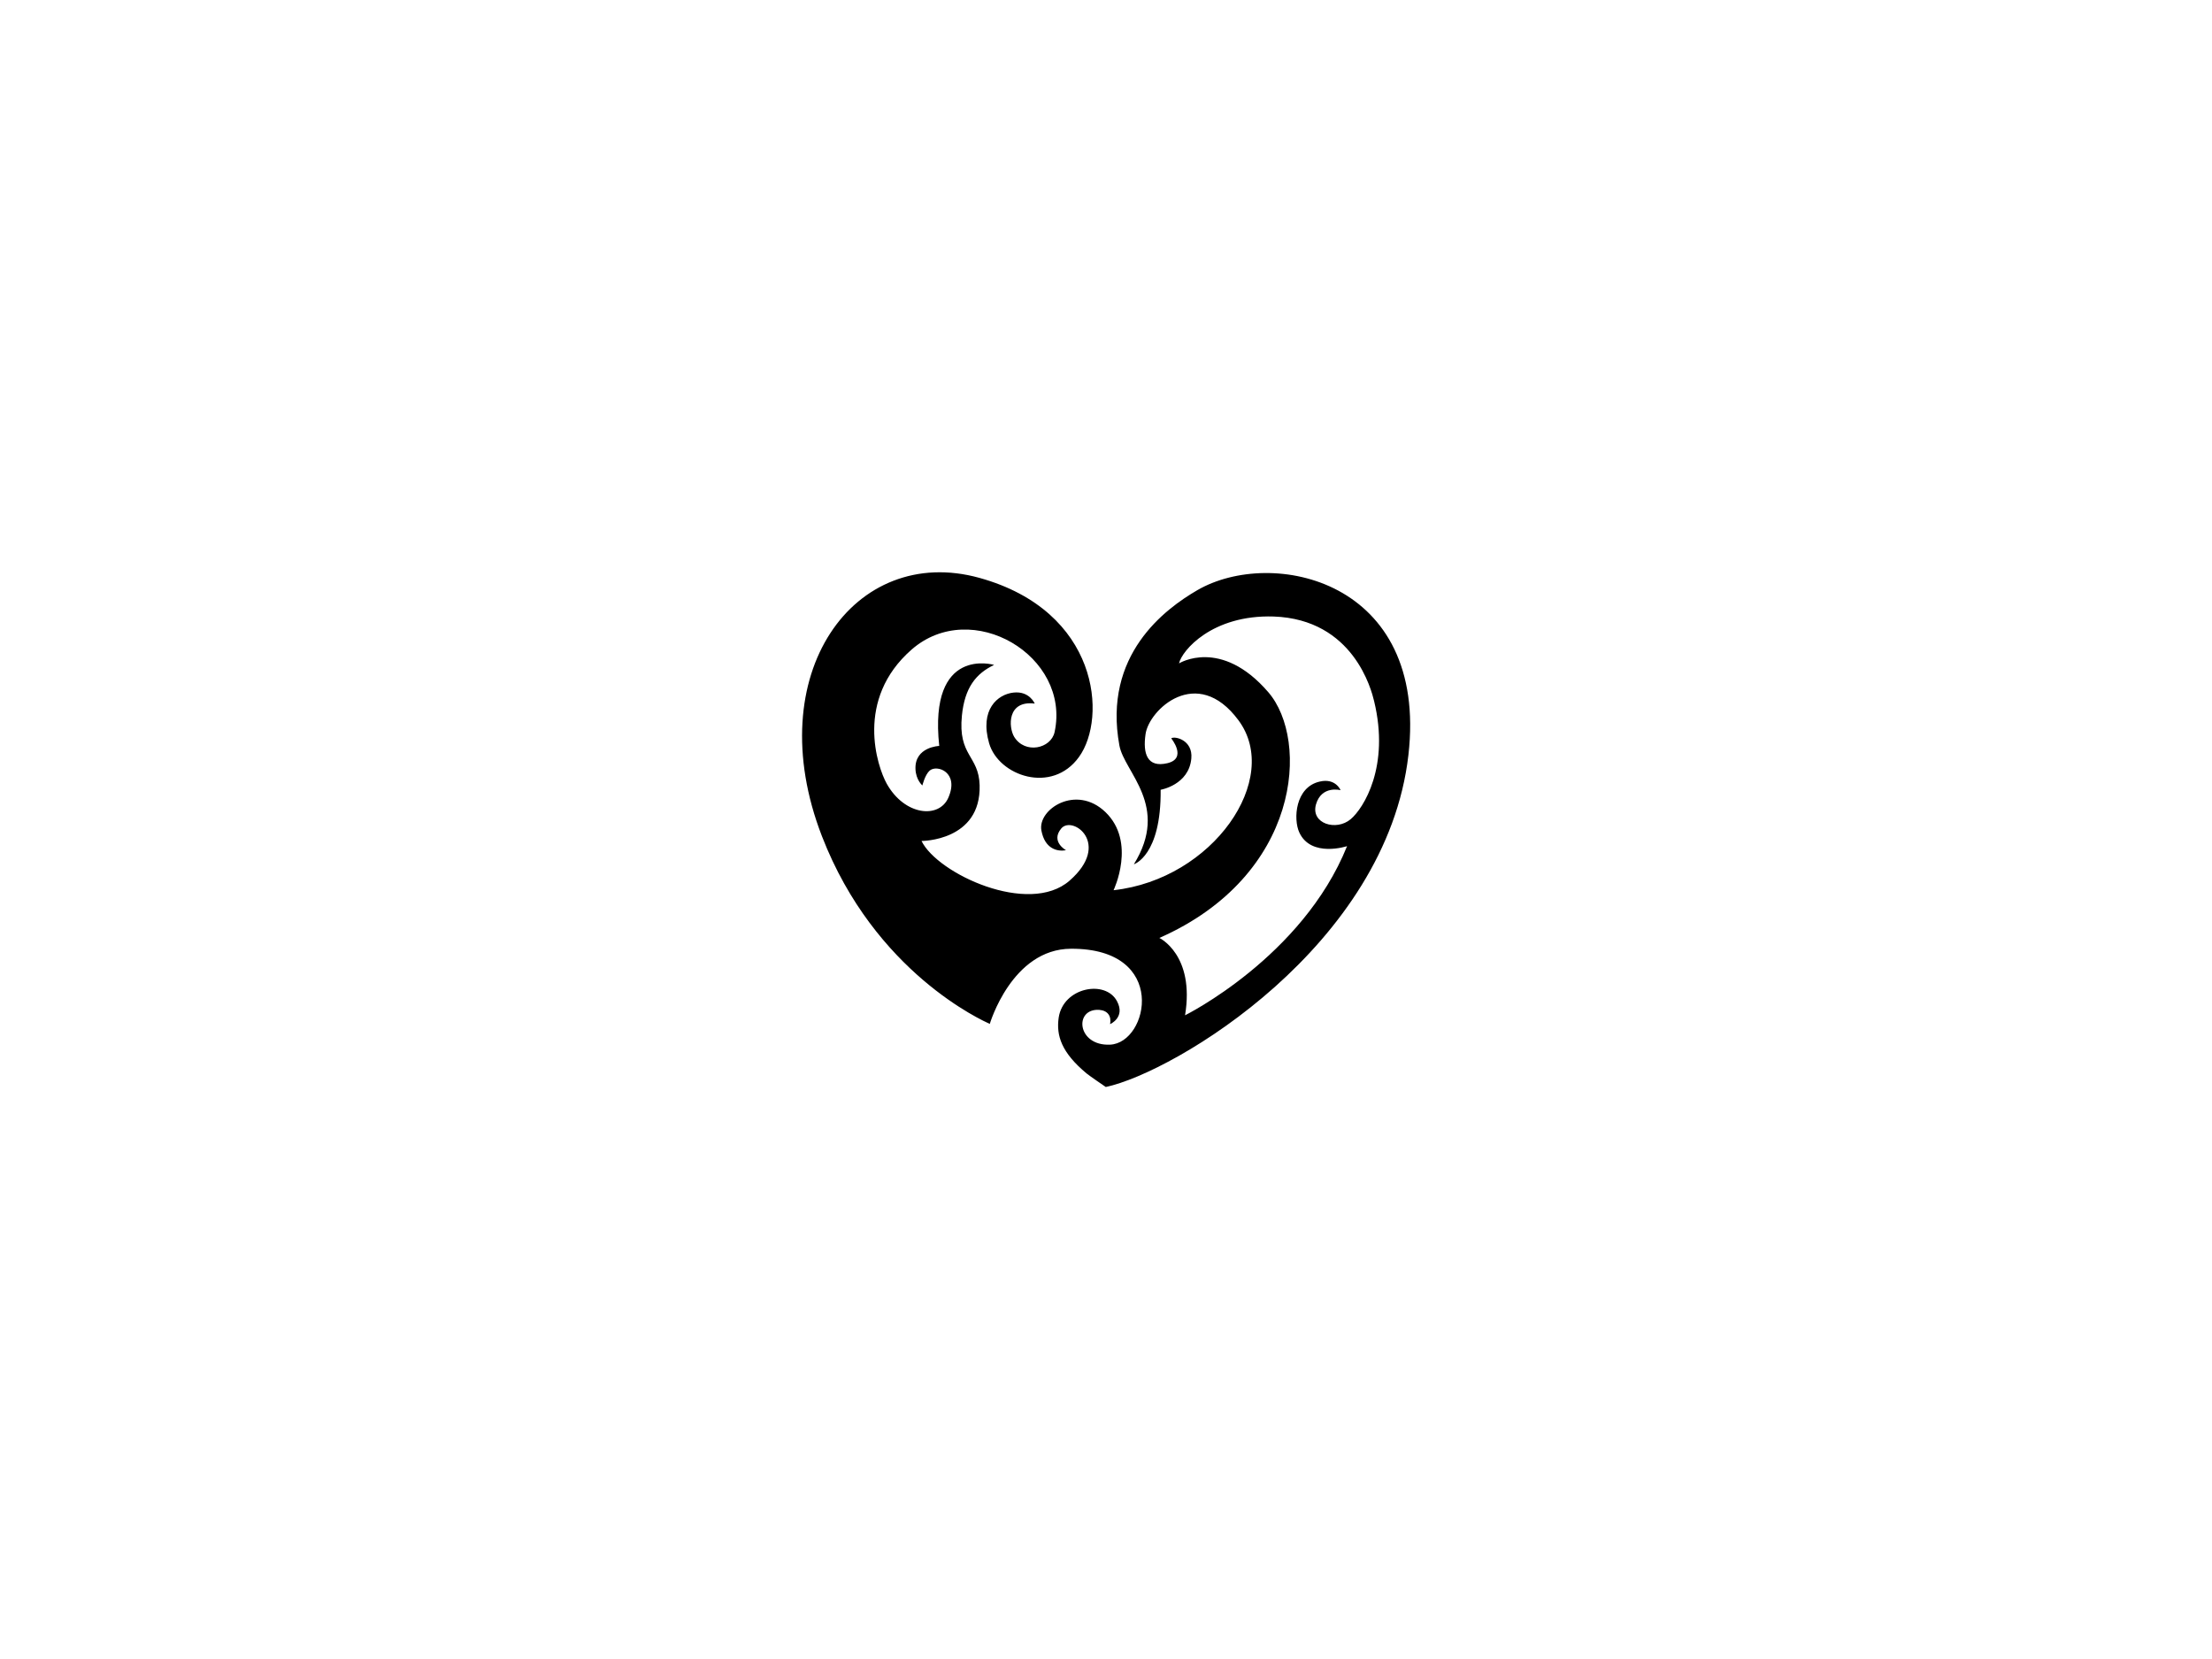 <svg xmlns="http://www.w3.org/2000/svg" xmlns:xlink="http://www.w3.org/1999/xlink" x="0px" y="0px" viewBox="0 0 1024 768" >
	<path class="layout" data-layout="5" d="M380.5,387.1c24.5,63.3,74.7,85.5,77.7,86.9c0,0,10.2-34.7,37.6-34.8c45.3-0.2,35.9,43.6,18.1,44.4
		c-15.4,0.7-16.8-16.9-5-16.1c3.9,0.3,5.7,2.9,5,6.6c0,0,7.2-3.1,3.2-10.6c-5.3-10.1-24.9-6.5-27,7.6c-1.2,8.3,1.3,16.2,13,25.9
		c1.2,1,8.8,6.2,8.8,6.2c32-6.8,130-65.5,140.1-153.7c9.3-81.1-63.2-96.3-97.7-76.3c-15,8.7-43.8,30-36.1,71.9
		c2.3,12.5,23.5,27.9,6.7,55c0,0,12.7-3.9,12.4-34.5c0,0,13.1-2.2,14.2-14.5c0.8-8.6-7.8-10.5-9.3-9.3c0,0,7.6,9.3-1.8,11.5
		c-9.3,2.2-11.4-4.4-10.1-13.4c1.5-11.3,23.8-32.4,43-6.5c20.2,27.1-11.7,73.6-57.8,78.7c0,0,10.7-22.3-3.8-36.2
		c-13.6-13-31.5-1.2-29.6,8.6c1.6,8.4,7.2,9.8,11.4,9.1c0,0-7.3-4-2.2-10.1c5.2-6.2,23.4,7.1,3.8,24.2
		c-18.8,16.4-61.1-3.2-68.5-18.4c0,0,27.6,0.1,26.9-25.8c-0.4-13.9-10.1-13.5-8.2-32.3c1.3-12.9,6.5-19.4,14.9-23.4
		c0,0-30.4-9.1-25.4,37.5c0,0-11.4,0.4-11,10.7c0.2,5.1,3.2,7.6,3.2,7.6s1.2-5,3.4-6.9c3.4-2.9,13.8,0.8,8.6,12.6
		c-4.3,9.8-20.2,8.3-28.5-6.5c-4.4-7.9-14.9-39,11.5-62.1c27.8-24.3,73.8,2.9,66.2,38.2c-1.7,7.7-13.7,10.3-18.7,2.2
		c-2.7-4.5-3.3-17,9.5-15.4c0,0-2.4-5.9-9.8-5.1c-7.4,0.8-15.8,7.9-11.3,23.5c4.4,15.1,29.1,23.7,41.6,6.3
		c13.1-18.1,9.4-67.5-46.1-82.9C395.6,251.5,351.4,312,380.5,387.1z M536.7,434.2c65.5-28.9,69.6-91.6,50.4-113.8
		c-21.9-25.4-41.3-13.3-41.3-13.3c1.3-5.9,15.3-22.6,43.8-21.7c37,1.3,45.3,34.1,46.5,39.1c7.4,30.4-4.9,49.7-10.8,54.7
		c-6.7,5.7-18.6,2.1-16.1-6.8c2.6-9,11.4-6.6,11.4-6.6s-2.3-5.7-9.6-4c-11.4,2.5-12.4,17.4-9.5,23.6c5.5,11.8,22.1,6.3,22.1,6.3
		c-20.7,51.4-75,78.3-75,78.3C553.2,442,536.7,434.2,536.7,434.2z"/>
</svg>
